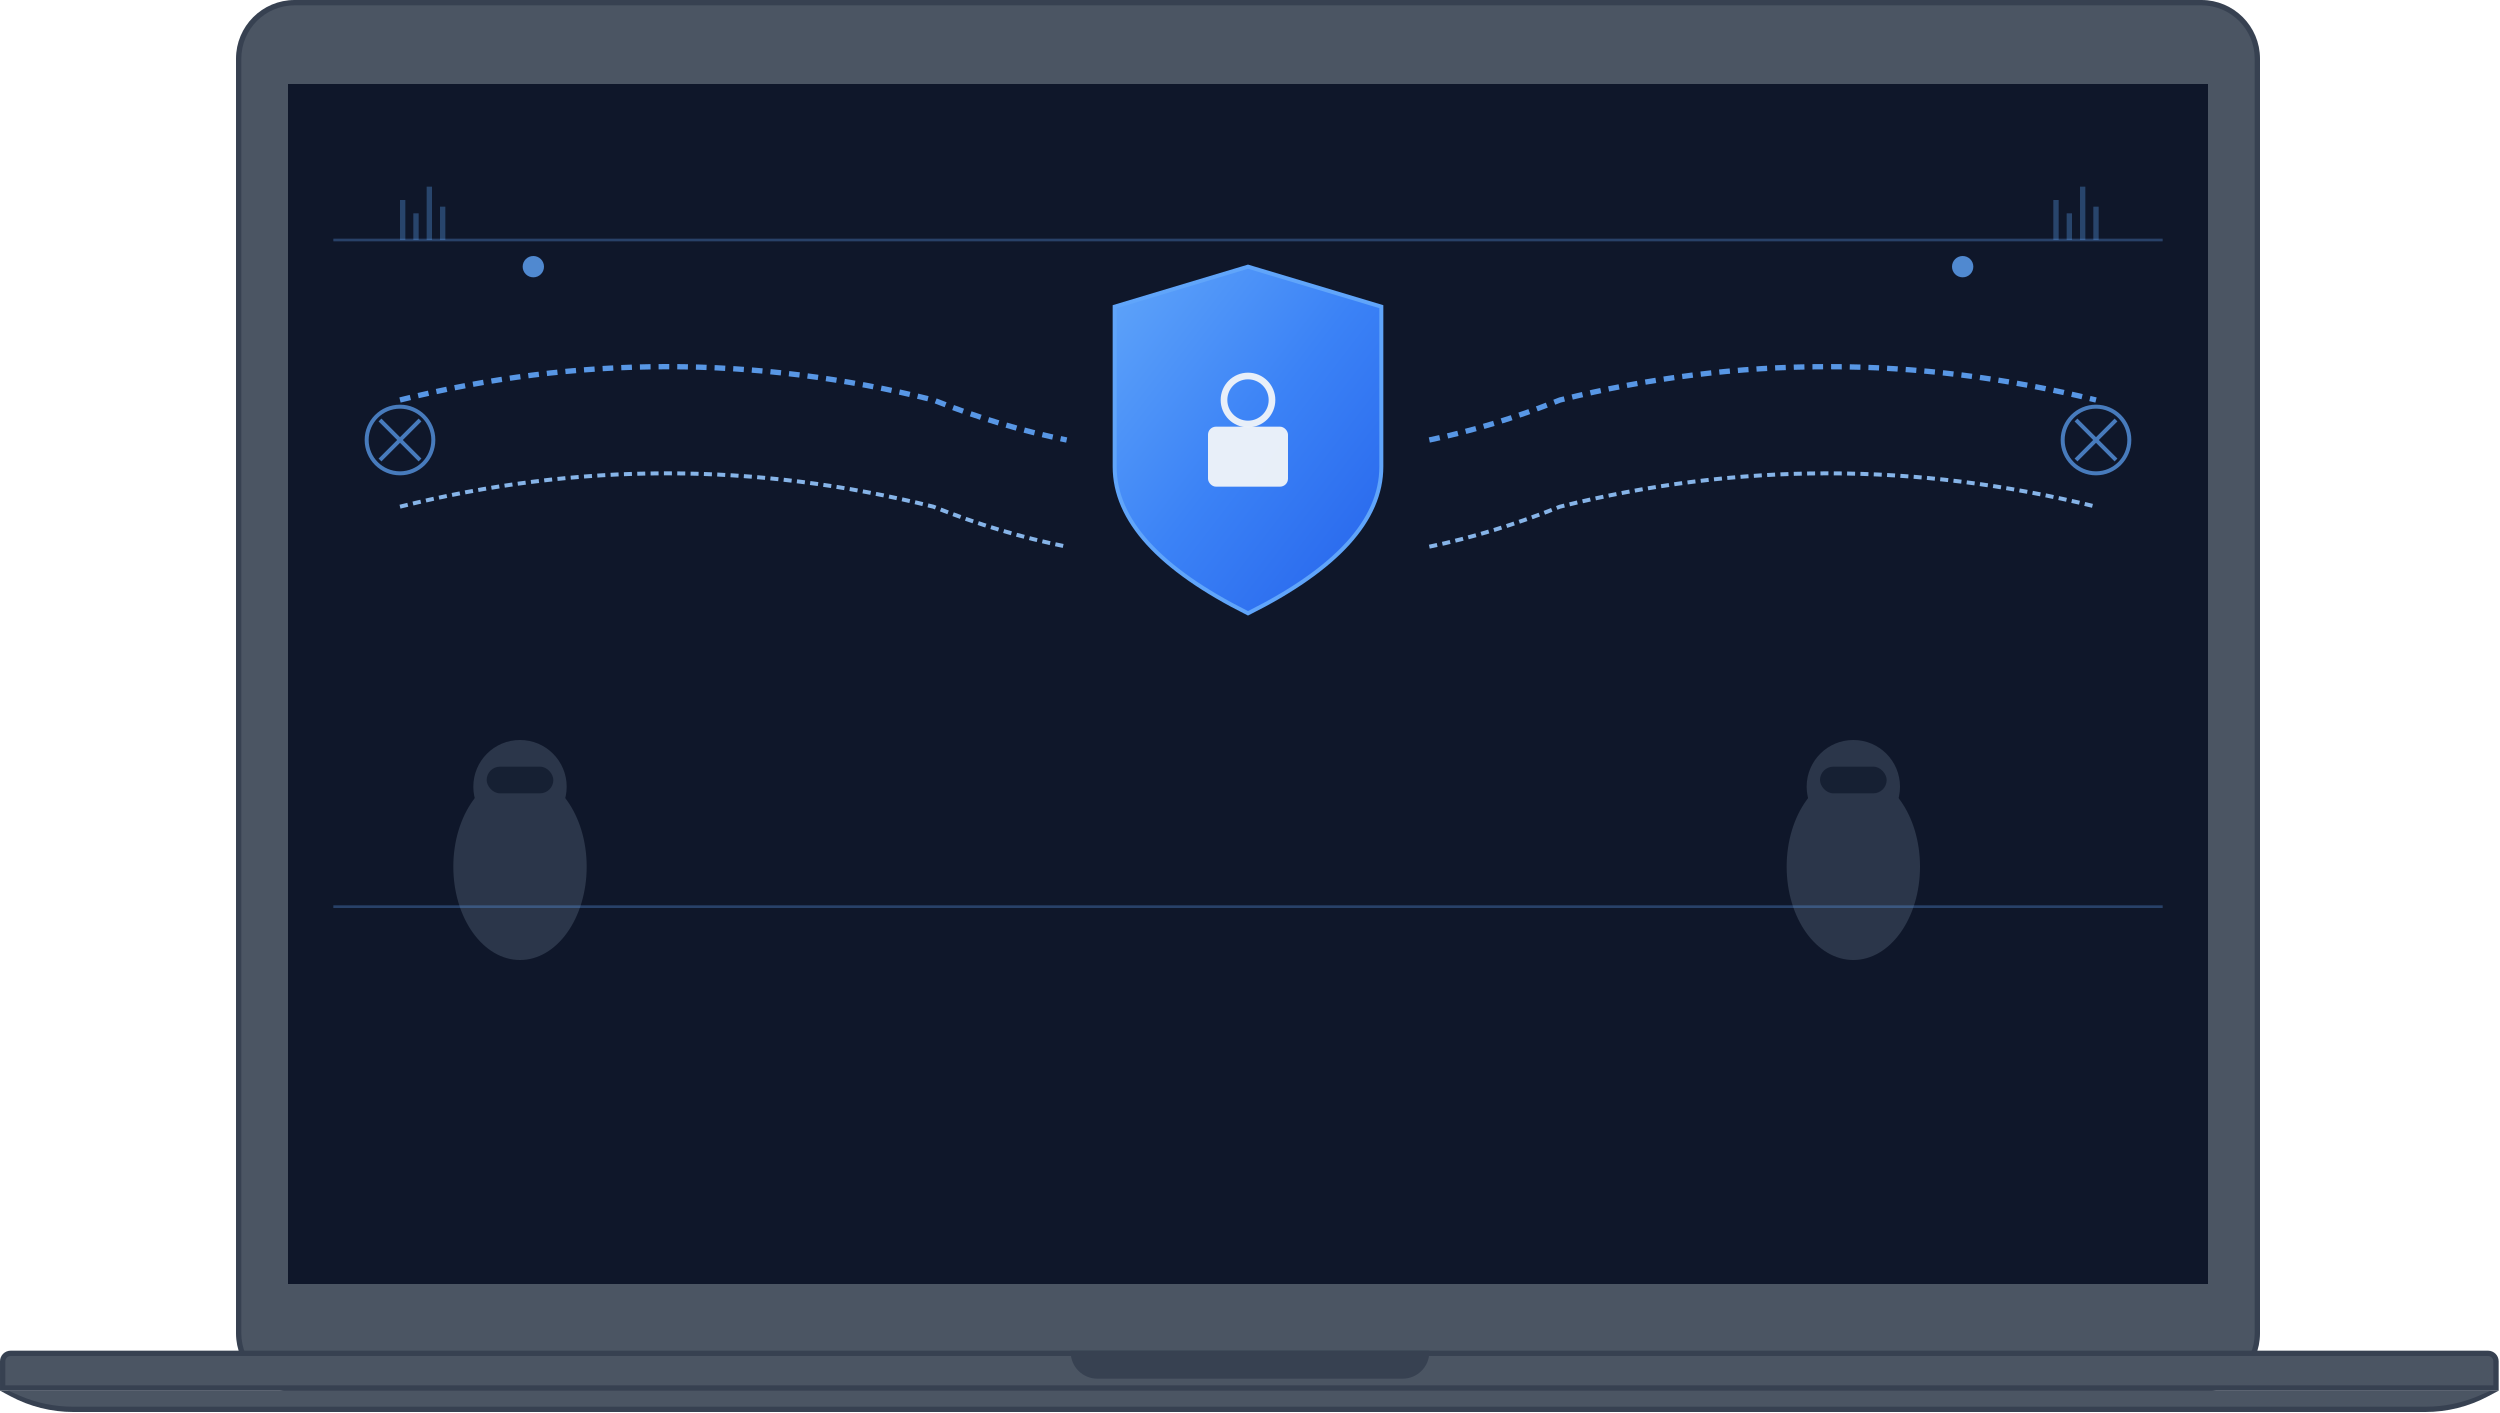 <svg width="1875" height="1060" viewBox="0 0 1875 1060" fill="none" xmlns="http://www.w3.org/2000/svg">
  <!-- Laptop frame -->
  <path fill-rule="evenodd" clip-rule="evenodd" d="M221.003 0H1651C1675.3 0 1695 19.7 1695 44V1000C1695 1024.3 1675.3 1044 1651 1044H221.003C196.702 1044 177.003 1024.3 177.003 1000V44C177.003 19.7 196.702 0 221.003 0Z" fill="#374151"/>
  <path fill-rule="evenodd" clip-rule="evenodd" d="M221.003 4H1651C1673.09 4 1691 21.909 1691 44V1000C1691 1022.09 1673.09 1040 1651 1040H221.003C198.912 1040 181.003 1022.09 181.003 1000V44C181.003 21.909 198.912 4 221.003 4Z" fill="#4b5563"/>
  
  <!-- Laptop base -->
  <path d="M0.003 1021C0.003 1016.58 3.585 1013 8.003 1013H1866C1870.42 1013 1874 1016.58 1874 1021V1043H0.003V1021Z" fill="#374151"/>
  <path fill-rule="evenodd" clip-rule="evenodd" d="M4.003 1021C4.003 1018.79 5.794 1017 8.003 1017H1866C1868.21 1017 1870 1018.79 1870 1021V1039H4.003V1021Z" fill="#4b5563"/>
  <path fill-rule="evenodd" clip-rule="evenodd" d="M0.003 1043H1874L1866.06 1047.24C1851.58 1054.96 1835.42 1059 1819 1059H55.003C38.589 1059 22.427 1054.96 7.944 1047.24L0.003 1043Z" fill="#374151"/>
  <path fill-rule="evenodd" clip-rule="evenodd" d="M6.003 1043H1868L1858.87 1046.92C1846.42 1052.25 1833.02 1055 1819.48 1055H54.529C40.986 1055 27.584 1052.25 15.137 1046.92L6.003 1043Z" fill="#4b5563"/>
  <path d="M803.003 1013H1072V1014C1072 1025.05 1063.05 1034 1052 1034H823.003C811.957 1034 803.003 1025.05 803.003 1014V1013Z" fill="#374151"/>
  
  <!-- Screen background - Dark -->
  <rect x="216.003" y="63.002" width="1440" height="900" fill="#0f172a"/>
  
  <defs>
    <linearGradient id="shieldGradientDark" x1="0%" y1="0%" x2="100%" y2="100%">
      <stop offset="0%" style="stop-color:#60a5fa;stop-opacity:1" />
      <stop offset="50%" style="stop-color:#3b82f6;stop-opacity:1" />
      <stop offset="100%" style="stop-color:#2563eb;stop-opacity:1" />
    </linearGradient>
    <filter id="glowDark" x="-50%" y="-50%" width="200%" height="200%">
      <feGaussianBlur stdDeviation="10" result="coloredBlur"/>
      <feMerge> 
        <feMergeNode in="coloredBlur"/>
        <feMergeNode in="SourceGraphic"/>
      </feMerge>
    </filter>
    <filter id="smallGlowDark" x="-20%" y="-20%" width="140%" height="140%">
      <feGaussianBlur stdDeviation="4" result="coloredBlur"/>
      <feMerge> 
        <feMergeNode in="coloredBlur"/>
        <feMergeNode in="SourceGraphic"/>
      </feMerge>
    </filter>
  </defs>
  
  <!-- Main security shield -->
  <path d="M936 200 L836 230 L836 350 Q836 410 936 460 Q1036 410 1036 350 L1036 230 Z" 
        fill="url(#shieldGradientDark)" 
        stroke="#60a5fa" 
        stroke-width="3" 
        filter="url(#glowDark)"/>
  
  <!-- Lock symbol inside shield -->
  <rect x="906" y="320" width="60" height="45" rx="6" fill="#f1f5f9" opacity="0.95"/>
  <circle cx="936" cy="300" r="18" fill="none" stroke="#f1f5f9" stroke-width="5" opacity="0.95"/>
  
  <!-- Encryption data streams -->
  <g opacity="0.9">
    <!-- Left side data flow -->
    <path d="M300 300 Q500 250 700 300 Q750 320 800 330" 
          fill="none" stroke="#60a5fa" stroke-width="4" stroke-dasharray="8,6">
      <animate attributeName="stroke-dashoffset" values="0;14" dur="3s" repeatCount="indefinite"/>
    </path>
    <path d="M300 380 Q500 330 700 380 Q750 400 800 410" 
          fill="none" stroke="#93c5fd" stroke-width="3" stroke-dasharray="6,4">
      <animate attributeName="stroke-dashoffset" values="0;10" dur="2.5s" repeatCount="indefinite"/>
    </path>
    
    <!-- Right side data flow -->
    <path d="M1072 330 Q1120 320 1170 300 Q1370 250 1572 300" 
          fill="none" stroke="#60a5fa" stroke-width="4" stroke-dasharray="8,6">
      <animate attributeName="stroke-dashoffset" values="0;14" dur="3s" repeatCount="indefinite"/>
    </path>
    <path d="M1072 410 Q1120 400 1170 380 Q1370 330 1572 380" 
          fill="none" stroke="#93c5fd" stroke-width="3" stroke-dasharray="6,4">
      <animate attributeName="stroke-dashoffset" values="0;10" dur="2.5s" repeatCount="indefinite"/>
    </path>
  </g>
  
  <!-- Anonymous user silhouettes -->
  <g transform="translate(350, 550)" opacity="0.5">
    <circle cx="40" cy="40" r="35" fill="#475569"/>
    <ellipse cx="40" cy="100" rx="50" ry="70" fill="#475569"/>
    <!-- Anonymous mask -->
    <rect x="15" y="25" width="50" height="20" rx="10" fill="#1e293b"/>
  </g>
  
  <g transform="translate(1350, 550)" opacity="0.5">
    <circle cx="40" cy="40" r="35" fill="#475569"/>
    <ellipse cx="40" cy="100" rx="50" ry="70" fill="#475569"/>
    <!-- Anonymous mask -->
    <rect x="15" y="25" width="50" height="20" rx="10" fill="#1e293b"/>
  </g>
  
  <!-- Security indicators -->
  <g opacity="0.8">
    <!-- Encrypted connection nodes -->
    <circle cx="400" cy="200" r="8" fill="#60a5fa" filter="url(#smallGlowDark)">
      <animate attributeName="opacity" values="0.8;1;0.8" dur="2s" repeatCount="indefinite"/>
    </circle>
    <circle cx="1472" cy="200" r="8" fill="#60a5fa" filter="url(#smallGlowDark)">
      <animate attributeName="opacity" values="1;0.8;1" dur="2s" repeatCount="indefinite"/>
    </circle>
    
    <!-- Military-grade encryption pattern -->
    <g opacity="0.4">
      <rect x="300" y="150" width="4" height="30" fill="#60a5fa"/>
      <rect x="310" y="160" width="4" height="20" fill="#60a5fa"/>
      <rect x="320" y="140" width="4" height="40" fill="#60a5fa"/>
      <rect x="330" y="155" width="4" height="25" fill="#60a5fa"/>
      
      <rect x="1540" y="150" width="4" height="30" fill="#60a5fa"/>
      <rect x="1550" y="160" width="4" height="20" fill="#60a5fa"/>
      <rect x="1560" y="140" width="4" height="40" fill="#60a5fa"/>
      <rect x="1570" y="155" width="4" height="25" fill="#60a5fa"/>
    </g>
  </g>
  
  <!-- Protective barrier -->
  <g opacity="0.3">
    <line x1="250" y1="180" x2="1622" y2="180" stroke="#60a5fa" stroke-width="2"/>
    <line x1="250" y1="680" x2="1622" y2="680" stroke="#60a5fa" stroke-width="2"/>
  </g>
  
  <!-- End-to-end encryption visualization -->
  <g opacity="0.7">
    <circle cx="300" cy="330" r="25" fill="none" stroke="#60a5fa" stroke-width="3"/>
    <circle cx="1572" cy="330" r="25" fill="none" stroke="#60a5fa" stroke-width="3"/>
    <path d="M 285 315 L 315 345 M 285 345 L 315 315" stroke="#60a5fa" stroke-width="3"/>
    <path d="M 1557 315 L 1587 345 M 1557 345 L 1587 315" stroke="#60a5fa" stroke-width="3"/>
  </g>
</svg>
